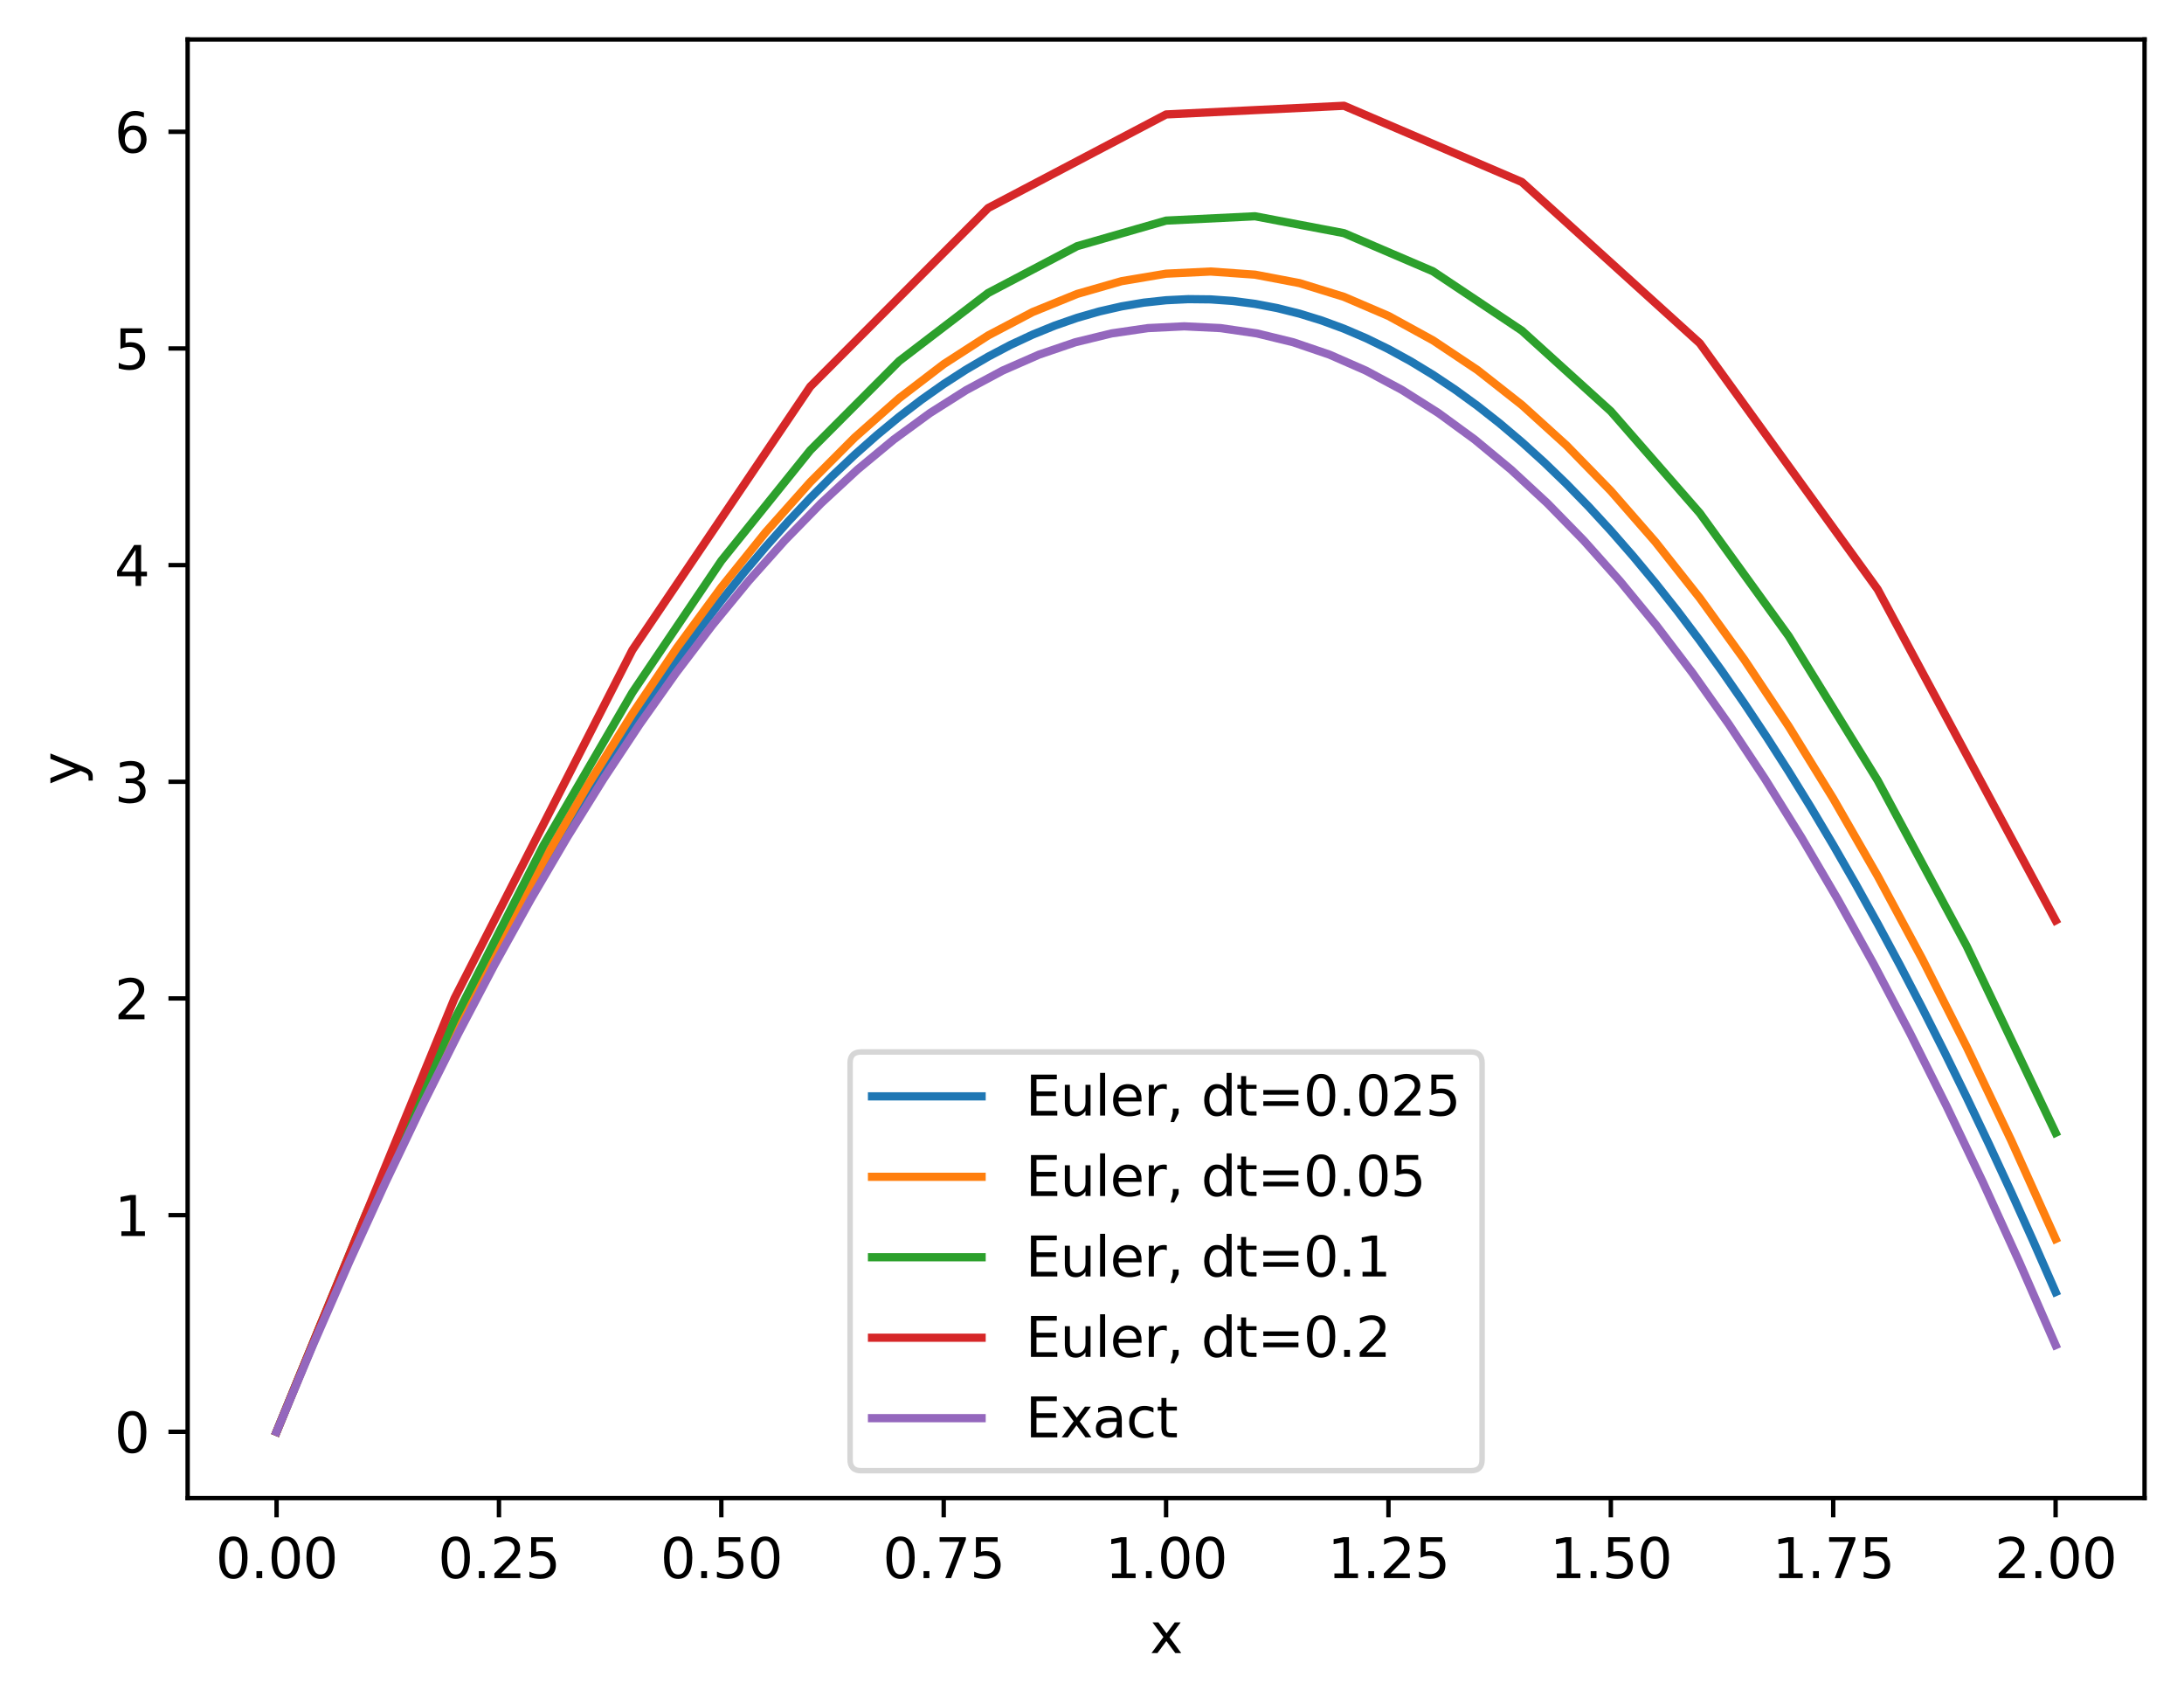 <?xml version="1.0" encoding="utf-8" standalone="no"?>
<!DOCTYPE svg PUBLIC "-//W3C//DTD SVG 1.1//EN"
  "http://www.w3.org/Graphics/SVG/1.1/DTD/svg11.dtd">
<svg xmlns:xlink="http://www.w3.org/1999/xlink" width="398.561pt" height="310.868pt" viewBox="0 0 398.561 310.868" xmlns="http://www.w3.org/2000/svg" version="1.1">
 <defs>
  <style type="text/css">*{stroke-linejoin: round; stroke-linecap: butt}</style>
 </defs>
 <g id="figure_1">
  <g id="patch_1">
   <path d="M 0 310.868 
L 398.561 310.868 
L 398.561 0 
L 0 0 
z
" style="fill: #ffffff"/>
  </g>
  <g id="axes_1">
   <g id="patch_2">
    <path d="M 34.241 273.312 
L 391.361 273.312 
L 391.361 7.2 
L 34.241 7.2 
z
" style="fill: #ffffff"/>
   </g>
   <g id="matplotlib.axis_1">
    <g id="xtick_1">
     <g id="line2d_1">
      <defs>
       <path id="m44e674086f" d="M 0 0 
L 0 3.5 
" style="stroke: #000000; stroke-width: 0.8"/>
      </defs>
      <g>
       <use xlink:href="#m44e674086f" x="50.473" y="273.312" style="stroke: #000000; stroke-width: 0.8"/>
      </g>
     </g>
     <g id="text_1">
      <!-- 0.00 -->
      <g transform="translate(39.341 287.91) scale(0.1 -0.1)">
       <defs>
        <path id="DejaVuSans-30" d="M 2034 4250 
Q 1547 4250 1301 3770 
Q 1056 3291 1056 2328 
Q 1056 1369 1301 889 
Q 1547 409 2034 409 
Q 2525 409 2770 889 
Q 3016 1369 3016 2328 
Q 3016 3291 2770 3770 
Q 2525 4250 2034 4250 
z
M 2034 4750 
Q 2819 4750 3233 4129 
Q 3647 3509 3647 2328 
Q 3647 1150 3233 529 
Q 2819 -91 2034 -91 
Q 1250 -91 836 529 
Q 422 1150 422 2328 
Q 422 3509 836 4129 
Q 1250 4750 2034 4750 
z
" transform="scale(0.016)"/>
        <path id="DejaVuSans-2e" d="M 684 794 
L 1344 794 
L 1344 0 
L 684 0 
L 684 794 
z
" transform="scale(0.016)"/>
       </defs>
       <use xlink:href="#DejaVuSans-30"/>
       <use xlink:href="#DejaVuSans-2e" x="63.623"/>
       <use xlink:href="#DejaVuSans-30" x="95.41"/>
       <use xlink:href="#DejaVuSans-30" x="159.033"/>
      </g>
     </g>
    </g>
    <g id="xtick_2">
     <g id="line2d_2">
      <g>
       <use xlink:href="#m44e674086f" x="91.055" y="273.312" style="stroke: #000000; stroke-width: 0.8"/>
      </g>
     </g>
     <g id="text_2">
      <!-- 0.25 -->
      <g transform="translate(79.922 287.91) scale(0.1 -0.1)">
       <defs>
        <path id="DejaVuSans-32" d="M 1228 531 
L 3431 531 
L 3431 0 
L 469 0 
L 469 531 
Q 828 903 1448 1529 
Q 2069 2156 2228 2338 
Q 2531 2678 2651 2914 
Q 2772 3150 2772 3378 
Q 2772 3750 2511 3984 
Q 2250 4219 1831 4219 
Q 1534 4219 1204 4116 
Q 875 4013 500 3803 
L 500 4441 
Q 881 4594 1212 4672 
Q 1544 4750 1819 4750 
Q 2544 4750 2975 4387 
Q 3406 4025 3406 3419 
Q 3406 3131 3298 2873 
Q 3191 2616 2906 2266 
Q 2828 2175 2409 1742 
Q 1991 1309 1228 531 
z
" transform="scale(0.016)"/>
        <path id="DejaVuSans-35" d="M 691 4666 
L 3169 4666 
L 3169 4134 
L 1269 4134 
L 1269 2991 
Q 1406 3038 1543 3061 
Q 1681 3084 1819 3084 
Q 2600 3084 3056 2656 
Q 3513 2228 3513 1497 
Q 3513 744 3044 326 
Q 2575 -91 1722 -91 
Q 1428 -91 1123 -41 
Q 819 9 494 109 
L 494 744 
Q 775 591 1075 516 
Q 1375 441 1709 441 
Q 2250 441 2565 725 
Q 2881 1009 2881 1497 
Q 2881 1984 2565 2268 
Q 2250 2553 1709 2553 
Q 1456 2553 1204 2497 
Q 953 2441 691 2322 
L 691 4666 
z
" transform="scale(0.016)"/>
       </defs>
       <use xlink:href="#DejaVuSans-30"/>
       <use xlink:href="#DejaVuSans-2e" x="63.623"/>
       <use xlink:href="#DejaVuSans-32" x="95.41"/>
       <use xlink:href="#DejaVuSans-35" x="159.033"/>
      </g>
     </g>
    </g>
    <g id="xtick_3">
     <g id="line2d_3">
      <g>
       <use xlink:href="#m44e674086f" x="131.637" y="273.312" style="stroke: #000000; stroke-width: 0.8"/>
      </g>
     </g>
     <g id="text_3">
      <!-- 0.50 -->
      <g transform="translate(120.504 287.91) scale(0.1 -0.1)">
       <use xlink:href="#DejaVuSans-30"/>
       <use xlink:href="#DejaVuSans-2e" x="63.623"/>
       <use xlink:href="#DejaVuSans-35" x="95.41"/>
       <use xlink:href="#DejaVuSans-30" x="159.033"/>
      </g>
     </g>
    </g>
    <g id="xtick_4">
     <g id="line2d_4">
      <g>
       <use xlink:href="#m44e674086f" x="172.219" y="273.312" style="stroke: #000000; stroke-width: 0.8"/>
      </g>
     </g>
     <g id="text_4">
      <!-- 0.75 -->
      <g transform="translate(161.086 287.91) scale(0.1 -0.1)">
       <defs>
        <path id="DejaVuSans-37" d="M 525 4666 
L 3525 4666 
L 3525 4397 
L 1831 0 
L 1172 0 
L 2766 4134 
L 525 4134 
L 525 4666 
z
" transform="scale(0.016)"/>
       </defs>
       <use xlink:href="#DejaVuSans-30"/>
       <use xlink:href="#DejaVuSans-2e" x="63.623"/>
       <use xlink:href="#DejaVuSans-37" x="95.41"/>
       <use xlink:href="#DejaVuSans-35" x="159.033"/>
      </g>
     </g>
    </g>
    <g id="xtick_5">
     <g id="line2d_5">
      <g>
       <use xlink:href="#m44e674086f" x="212.801" y="273.312" style="stroke: #000000; stroke-width: 0.8"/>
      </g>
     </g>
     <g id="text_5">
      <!-- 1.00 -->
      <g transform="translate(201.668 287.91) scale(0.1 -0.1)">
       <defs>
        <path id="DejaVuSans-31" d="M 794 531 
L 1825 531 
L 1825 4091 
L 703 3866 
L 703 4441 
L 1819 4666 
L 2450 4666 
L 2450 531 
L 3481 531 
L 3481 0 
L 794 0 
L 794 531 
z
" transform="scale(0.016)"/>
       </defs>
       <use xlink:href="#DejaVuSans-31"/>
       <use xlink:href="#DejaVuSans-2e" x="63.623"/>
       <use xlink:href="#DejaVuSans-30" x="95.41"/>
       <use xlink:href="#DejaVuSans-30" x="159.033"/>
      </g>
     </g>
    </g>
    <g id="xtick_6">
     <g id="line2d_6">
      <g>
       <use xlink:href="#m44e674086f" x="253.382" y="273.312" style="stroke: #000000; stroke-width: 0.8"/>
      </g>
     </g>
     <g id="text_6">
      <!-- 1.25 -->
      <g transform="translate(242.25 287.91) scale(0.1 -0.1)">
       <use xlink:href="#DejaVuSans-31"/>
       <use xlink:href="#DejaVuSans-2e" x="63.623"/>
       <use xlink:href="#DejaVuSans-32" x="95.41"/>
       <use xlink:href="#DejaVuSans-35" x="159.033"/>
      </g>
     </g>
    </g>
    <g id="xtick_7">
     <g id="line2d_7">
      <g>
       <use xlink:href="#m44e674086f" x="293.964" y="273.312" style="stroke: #000000; stroke-width: 0.8"/>
      </g>
     </g>
     <g id="text_7">
      <!-- 1.50 -->
      <g transform="translate(282.831 287.91) scale(0.1 -0.1)">
       <use xlink:href="#DejaVuSans-31"/>
       <use xlink:href="#DejaVuSans-2e" x="63.623"/>
       <use xlink:href="#DejaVuSans-35" x="95.41"/>
       <use xlink:href="#DejaVuSans-30" x="159.033"/>
      </g>
     </g>
    </g>
    <g id="xtick_8">
     <g id="line2d_8">
      <g>
       <use xlink:href="#m44e674086f" x="334.546" y="273.312" style="stroke: #000000; stroke-width: 0.8"/>
      </g>
     </g>
     <g id="text_8">
      <!-- 1.75 -->
      <g transform="translate(323.413 287.91) scale(0.1 -0.1)">
       <use xlink:href="#DejaVuSans-31"/>
       <use xlink:href="#DejaVuSans-2e" x="63.623"/>
       <use xlink:href="#DejaVuSans-37" x="95.41"/>
       <use xlink:href="#DejaVuSans-35" x="159.033"/>
      </g>
     </g>
    </g>
    <g id="xtick_9">
     <g id="line2d_9">
      <g>
       <use xlink:href="#m44e674086f" x="375.128" y="273.312" style="stroke: #000000; stroke-width: 0.8"/>
      </g>
     </g>
     <g id="text_9">
      <!-- 2.00 -->
      <g transform="translate(363.995 287.91) scale(0.1 -0.1)">
       <use xlink:href="#DejaVuSans-32"/>
       <use xlink:href="#DejaVuSans-2e" x="63.623"/>
       <use xlink:href="#DejaVuSans-30" x="95.41"/>
       <use xlink:href="#DejaVuSans-30" x="159.033"/>
      </g>
     </g>
    </g>
    <g id="text_10">
     <!-- x -->
     <g transform="translate(209.841 301.589) scale(0.1 -0.1)">
      <defs>
       <path id="DejaVuSans-78" d="M 3513 3500 
L 2247 1797 
L 3578 0 
L 2900 0 
L 1881 1375 
L 863 0 
L 184 0 
L 1544 1831 
L 300 3500 
L 978 3500 
L 1906 2253 
L 2834 3500 
L 3513 3500 
z
" transform="scale(0.016)"/>
      </defs>
      <use xlink:href="#DejaVuSans-78"/>
     </g>
    </g>
   </g>
   <g id="matplotlib.axis_2">
    <g id="ytick_1">
     <g id="line2d_10">
      <defs>
       <path id="m454c3f9c69" d="M 0 0 
L -3.5 0 
" style="stroke: #000000; stroke-width: 0.8"/>
      </defs>
      <g>
       <use xlink:href="#m454c3f9c69" x="34.241" y="261.216" style="stroke: #000000; stroke-width: 0.8"/>
      </g>
     </g>
     <g id="text_11">
      <!-- 0 -->
      <g transform="translate(20.878 265.015) scale(0.1 -0.1)">
       <use xlink:href="#DejaVuSans-30"/>
      </g>
     </g>
    </g>
    <g id="ytick_2">
     <g id="line2d_11">
      <g>
       <use xlink:href="#m454c3f9c69" x="34.241" y="221.687" style="stroke: #000000; stroke-width: 0.8"/>
      </g>
     </g>
     <g id="text_12">
      <!-- 1 -->
      <g transform="translate(20.878 225.486) scale(0.1 -0.1)">
       <use xlink:href="#DejaVuSans-31"/>
      </g>
     </g>
    </g>
    <g id="ytick_3">
     <g id="line2d_12">
      <g>
       <use xlink:href="#m454c3f9c69" x="34.241" y="182.157" style="stroke: #000000; stroke-width: 0.8"/>
      </g>
     </g>
     <g id="text_13">
      <!-- 2 -->
      <g transform="translate(20.878 185.956) scale(0.1 -0.1)">
       <use xlink:href="#DejaVuSans-32"/>
      </g>
     </g>
    </g>
    <g id="ytick_4">
     <g id="line2d_13">
      <g>
       <use xlink:href="#m454c3f9c69" x="34.241" y="142.628" style="stroke: #000000; stroke-width: 0.8"/>
      </g>
     </g>
     <g id="text_14">
      <!-- 3 -->
      <g transform="translate(20.878 146.427) scale(0.1 -0.1)">
       <defs>
        <path id="DejaVuSans-33" d="M 2597 2516 
Q 3050 2419 3304 2112 
Q 3559 1806 3559 1356 
Q 3559 666 3084 287 
Q 2609 -91 1734 -91 
Q 1441 -91 1130 -33 
Q 819 25 488 141 
L 488 750 
Q 750 597 1062 519 
Q 1375 441 1716 441 
Q 2309 441 2620 675 
Q 2931 909 2931 1356 
Q 2931 1769 2642 2001 
Q 2353 2234 1838 2234 
L 1294 2234 
L 1294 2753 
L 1863 2753 
Q 2328 2753 2575 2939 
Q 2822 3125 2822 3475 
Q 2822 3834 2567 4026 
Q 2313 4219 1838 4219 
Q 1578 4219 1281 4162 
Q 984 4106 628 3988 
L 628 4550 
Q 988 4650 1302 4700 
Q 1616 4750 1894 4750 
Q 2613 4750 3031 4423 
Q 3450 4097 3450 3541 
Q 3450 3153 3228 2886 
Q 3006 2619 2597 2516 
z
" transform="scale(0.016)"/>
       </defs>
       <use xlink:href="#DejaVuSans-33"/>
      </g>
     </g>
    </g>
    <g id="ytick_5">
     <g id="line2d_14">
      <g>
       <use xlink:href="#m454c3f9c69" x="34.241" y="103.098" style="stroke: #000000; stroke-width: 0.8"/>
      </g>
     </g>
     <g id="text_15">
      <!-- 4 -->
      <g transform="translate(20.878 106.898) scale(0.1 -0.1)">
       <defs>
        <path id="DejaVuSans-34" d="M 2419 4116 
L 825 1625 
L 2419 1625 
L 2419 4116 
z
M 2253 4666 
L 3047 4666 
L 3047 1625 
L 3713 1625 
L 3713 1100 
L 3047 1100 
L 3047 0 
L 2419 0 
L 2419 1100 
L 313 1100 
L 313 1709 
L 2253 4666 
z
" transform="scale(0.016)"/>
       </defs>
       <use xlink:href="#DejaVuSans-34"/>
      </g>
     </g>
    </g>
    <g id="ytick_6">
     <g id="line2d_15">
      <g>
       <use xlink:href="#m454c3f9c69" x="34.241" y="63.569" style="stroke: #000000; stroke-width: 0.8"/>
      </g>
     </g>
     <g id="text_16">
      <!-- 5 -->
      <g transform="translate(20.878 67.368) scale(0.1 -0.1)">
       <use xlink:href="#DejaVuSans-35"/>
      </g>
     </g>
    </g>
    <g id="ytick_7">
     <g id="line2d_16">
      <g>
       <use xlink:href="#m454c3f9c69" x="34.241" y="24.04" style="stroke: #000000; stroke-width: 0.8"/>
      </g>
     </g>
     <g id="text_17">
      <!-- 6 -->
      <g transform="translate(20.878 27.839) scale(0.1 -0.1)">
       <defs>
        <path id="DejaVuSans-36" d="M 2113 2584 
Q 1688 2584 1439 2293 
Q 1191 2003 1191 1497 
Q 1191 994 1439 701 
Q 1688 409 2113 409 
Q 2538 409 2786 701 
Q 3034 994 3034 1497 
Q 3034 2003 2786 2293 
Q 2538 2584 2113 2584 
z
M 3366 4563 
L 3366 3988 
Q 3128 4100 2886 4159 
Q 2644 4219 2406 4219 
Q 1781 4219 1451 3797 
Q 1122 3375 1075 2522 
Q 1259 2794 1537 2939 
Q 1816 3084 2150 3084 
Q 2853 3084 3261 2657 
Q 3669 2231 3669 1497 
Q 3669 778 3244 343 
Q 2819 -91 2113 -91 
Q 1303 -91 875 529 
Q 447 1150 447 2328 
Q 447 3434 972 4092 
Q 1497 4750 2381 4750 
Q 2619 4750 2861 4703 
Q 3103 4656 3366 4563 
z
" transform="scale(0.016)"/>
       </defs>
       <use xlink:href="#DejaVuSans-36"/>
      </g>
     </g>
    </g>
    <g id="text_18">
     <!-- y -->
     <g transform="translate(14.798 143.215) rotate(-90) scale(0.1 -0.1)">
      <defs>
       <path id="DejaVuSans-79" d="M 2059 -325 
Q 1816 -950 1584 -1140 
Q 1353 -1331 966 -1331 
L 506 -1331 
L 506 -850 
L 844 -850 
Q 1081 -850 1212 -737 
Q 1344 -625 1503 -206 
L 1606 56 
L 191 3500 
L 800 3500 
L 1894 763 
L 2988 3500 
L 3597 3500 
L 2059 -325 
z
" transform="scale(0.016)"/>
      </defs>
      <use xlink:href="#DejaVuSans-79"/>
     </g>
    </g>
   </g>
   <g id="line2d_17">
    <path d="M 50.473 261.216 
L 54.532 251.334 
L 58.59 241.693 
L 62.648 232.295 
L 66.706 223.139 
L 70.764 214.225 
L 74.822 205.554 
L 78.881 197.124 
L 82.939 188.936 
L 86.997 180.991 
L 91.055 173.288 
L 95.113 165.827 
L 99.172 158.608 
L 103.23 151.631 
L 107.288 144.896 
L 111.346 138.403 
L 115.404 132.152 
L 119.462 126.144 
L 123.521 120.378 
L 127.579 114.853 
L 131.637 109.571 
L 135.695 104.531 
L 139.753 99.733 
L 143.812 95.178 
L 147.87 90.864 
L 151.928 86.792 
L 155.986 82.963 
L 160.044 79.376 
L 164.102 76.031 
L 168.161 72.928 
L 172.219 70.067 
L 176.277 67.448 
L 180.335 65.071 
L 184.393 62.936 
L 188.452 61.044 
L 192.51 59.394 
L 196.568 57.985 
L 200.626 56.819 
L 204.684 55.895 
L 208.742 55.213 
L 212.801 54.774 
L 216.859 54.576 
L 220.917 54.62 
L 224.975 54.907 
L 229.033 55.436 
L 233.092 56.207 
L 237.15 57.22 
L 241.208 58.475 
L 245.266 59.972 
L 249.324 61.711 
L 253.382 63.692 
L 257.441 65.916 
L 261.499 68.382 
L 265.557 71.089 
L 269.615 74.039 
L 273.673 77.231 
L 277.732 80.665 
L 281.79 84.342 
L 285.848 88.26 
L 289.906 92.42 
L 293.964 96.823 
L 298.022 101.468 
L 302.081 106.355 
L 306.139 111.484 
L 310.197 116.855 
L 314.255 122.468 
L 318.313 128.323 
L 322.372 134.42 
L 326.43 140.76 
L 330.488 147.342 
L 334.546 154.165 
L 338.604 161.231 
L 342.662 168.539 
L 346.721 176.089 
L 350.779 183.882 
L 354.837 191.916 
L 358.895 200.192 
L 362.953 208.711 
L 367.012 217.472 
L 371.07 226.475 
L 375.128 235.72 
" clip-path="url(#p9466a4f740)" style="fill: none; stroke: #1f77b4; stroke-width: 1.5; stroke-linecap: square"/>
   </g>
   <g id="line2d_18">
    <path d="M 50.473 261.216 
L 58.59 241.451 
L 66.706 222.655 
L 74.822 204.827 
L 82.939 187.968 
L 91.055 172.077 
L 99.172 157.155 
L 107.288 143.201 
L 115.404 130.216 
L 123.521 118.199 
L 131.637 107.15 
L 139.753 97.07 
L 147.87 87.959 
L 155.986 79.816 
L 164.102 72.641 
L 172.219 66.435 
L 180.335 61.197 
L 188.452 56.928 
L 196.568 53.627 
L 204.684 51.295 
L 212.801 49.931 
L 220.917 49.536 
L 229.033 50.109 
L 237.15 51.651 
L 245.266 54.161 
L 253.382 57.64 
L 261.499 62.087 
L 269.615 67.502 
L 277.732 73.886 
L 285.848 81.239 
L 293.964 89.56 
L 302.081 98.849 
L 310.197 109.107 
L 318.313 120.333 
L 326.43 132.528 
L 334.546 145.691 
L 342.662 159.823 
L 350.779 174.923 
L 358.895 190.992 
L 367.012 208.029 
L 375.128 226.035 
" clip-path="url(#p9466a4f740)" style="fill: none; stroke: #ff7f0e; stroke-width: 1.5; stroke-linecap: square"/>
   </g>
   <g id="line2d_19">
    <path d="M 50.473 261.216 
L 66.706 221.687 
L 82.939 186.031 
L 99.172 154.249 
L 115.404 126.342 
L 131.637 102.308 
L 147.87 82.148 
L 164.102 65.862 
L 180.335 53.449 
L 196.568 44.911 
L 212.801 40.247 
L 229.033 39.456 
L 245.266 42.539 
L 261.499 49.496 
L 277.732 60.328 
L 293.964 75.032 
L 310.197 93.611 
L 326.43 116.064 
L 342.662 142.391 
L 358.895 172.591 
L 375.128 206.665 
" clip-path="url(#p9466a4f740)" style="fill: none; stroke: #2ca02c; stroke-width: 1.5; stroke-linecap: square"/>
   </g>
   <g id="line2d_20">
    <path d="M 50.473 261.216 
L 82.939 182.157 
L 115.404 118.594 
L 147.87 70.526 
L 180.335 37.954 
L 212.801 20.877 
L 245.266 19.296 
L 277.732 33.21 
L 310.197 62.62 
L 342.662 107.526 
L 375.128 167.927 
" clip-path="url(#p9466a4f740)" style="fill: none; stroke: #d62728; stroke-width: 1.5; stroke-linecap: square"/>
   </g>
   <g id="line2d_21">
    <path d="M 50.473 261.216 
L 57.099 245.404 
L 63.725 230.238 
L 70.35 215.717 
L 76.976 201.841 
L 83.601 188.611 
L 90.227 176.026 
L 96.853 164.087 
L 103.478 152.792 
L 110.104 142.144 
L 116.729 132.14 
L 123.355 122.782 
L 129.981 114.07 
L 136.606 106.003 
L 143.232 98.581 
L 149.857 91.804 
L 156.483 85.673 
L 163.109 80.187 
L 169.734 75.347 
L 176.36 71.152 
L 182.985 67.603 
L 189.611 64.698 
L 196.237 62.44 
L 202.862 60.826 
L 209.488 59.858 
L 216.113 59.535 
L 222.739 59.858 
L 229.365 60.826 
L 235.99 62.44 
L 242.616 64.698 
L 249.241 67.603 
L 255.867 71.152 
L 262.493 75.347 
L 269.118 80.187 
L 275.744 85.673 
L 282.369 91.804 
L 288.995 98.581 
L 295.621 106.003 
L 302.246 114.07 
L 308.872 122.782 
L 315.497 132.14 
L 322.123 142.144 
L 328.749 152.792 
L 335.374 164.087 
L 342 176.026 
L 348.625 188.611 
L 355.251 201.841 
L 361.877 215.717 
L 368.502 230.238 
L 375.128 245.404 
" clip-path="url(#p9466a4f740)" style="fill: none; stroke: #9467bd; stroke-width: 1.5; stroke-linecap: square"/>
   </g>
   <g id="patch_3">
    <path d="M 34.241 273.312 
L 34.241 7.2 
" style="fill: none; stroke: #000000; stroke-width: 0.8; stroke-linejoin: miter; stroke-linecap: square"/>
   </g>
   <g id="patch_4">
    <path d="M 391.361 273.312 
L 391.361 7.2 
" style="fill: none; stroke: #000000; stroke-width: 0.8; stroke-linejoin: miter; stroke-linecap: square"/>
   </g>
   <g id="patch_5">
    <path d="M 34.241 273.312 
L 391.361 273.312 
" style="fill: none; stroke: #000000; stroke-width: 0.8; stroke-linejoin: miter; stroke-linecap: square"/>
   </g>
   <g id="patch_6">
    <path d="M 34.241 7.2 
L 391.361 7.2 
" style="fill: none; stroke: #000000; stroke-width: 0.8; stroke-linejoin: miter; stroke-linecap: square"/>
   </g>
   <g id="legend_1">
    <g id="patch_7">
     <path d="M 157.135 268.312 
L 268.466 268.312 
Q 270.466 268.312 270.466 266.312 
L 270.466 193.921 
Q 270.466 191.921 268.466 191.921 
L 157.135 191.921 
Q 155.135 191.921 155.135 193.921 
L 155.135 266.312 
Q 155.135 268.312 157.135 268.312 
z
" style="fill: #ffffff; opacity: 0.8; stroke: #cccccc; stroke-linejoin: miter"/>
    </g>
    <g id="line2d_22">
     <path d="M 159.135 200.02 
L 169.135 200.02 
L 179.135 200.02 
" style="fill: none; stroke: #1f77b4; stroke-width: 1.5; stroke-linecap: square"/>
    </g>
    <g id="text_19">
     <!-- Euler, dt=0.025 -->
     <g transform="translate(187.135 203.52) scale(0.1 -0.1)">
      <defs>
       <path id="DejaVuSans-45" d="M 628 4666 
L 3578 4666 
L 3578 4134 
L 1259 4134 
L 1259 2753 
L 3481 2753 
L 3481 2222 
L 1259 2222 
L 1259 531 
L 3634 531 
L 3634 0 
L 628 0 
L 628 4666 
z
" transform="scale(0.016)"/>
       <path id="DejaVuSans-75" d="M 544 1381 
L 544 3500 
L 1119 3500 
L 1119 1403 
Q 1119 906 1312 657 
Q 1506 409 1894 409 
Q 2359 409 2629 706 
Q 2900 1003 2900 1516 
L 2900 3500 
L 3475 3500 
L 3475 0 
L 2900 0 
L 2900 538 
Q 2691 219 2414 64 
Q 2138 -91 1772 -91 
Q 1169 -91 856 284 
Q 544 659 544 1381 
z
M 1991 3584 
L 1991 3584 
z
" transform="scale(0.016)"/>
       <path id="DejaVuSans-6c" d="M 603 4863 
L 1178 4863 
L 1178 0 
L 603 0 
L 603 4863 
z
" transform="scale(0.016)"/>
       <path id="DejaVuSans-65" d="M 3597 1894 
L 3597 1613 
L 953 1613 
Q 991 1019 1311 708 
Q 1631 397 2203 397 
Q 2534 397 2845 478 
Q 3156 559 3463 722 
L 3463 178 
Q 3153 47 2828 -22 
Q 2503 -91 2169 -91 
Q 1331 -91 842 396 
Q 353 884 353 1716 
Q 353 2575 817 3079 
Q 1281 3584 2069 3584 
Q 2775 3584 3186 3129 
Q 3597 2675 3597 1894 
z
M 3022 2063 
Q 3016 2534 2758 2815 
Q 2500 3097 2075 3097 
Q 1594 3097 1305 2825 
Q 1016 2553 972 2059 
L 3022 2063 
z
" transform="scale(0.016)"/>
       <path id="DejaVuSans-72" d="M 2631 2963 
Q 2534 3019 2420 3045 
Q 2306 3072 2169 3072 
Q 1681 3072 1420 2755 
Q 1159 2438 1159 1844 
L 1159 0 
L 581 0 
L 581 3500 
L 1159 3500 
L 1159 2956 
Q 1341 3275 1631 3429 
Q 1922 3584 2338 3584 
Q 2397 3584 2469 3576 
Q 2541 3569 2628 3553 
L 2631 2963 
z
" transform="scale(0.016)"/>
       <path id="DejaVuSans-2c" d="M 750 794 
L 1409 794 
L 1409 256 
L 897 -744 
L 494 -744 
L 750 256 
L 750 794 
z
" transform="scale(0.016)"/>
       <path id="DejaVuSans-20" transform="scale(0.016)"/>
       <path id="DejaVuSans-64" d="M 2906 2969 
L 2906 4863 
L 3481 4863 
L 3481 0 
L 2906 0 
L 2906 525 
Q 2725 213 2448 61 
Q 2172 -91 1784 -91 
Q 1150 -91 751 415 
Q 353 922 353 1747 
Q 353 2572 751 3078 
Q 1150 3584 1784 3584 
Q 2172 3584 2448 3432 
Q 2725 3281 2906 2969 
z
M 947 1747 
Q 947 1113 1208 752 
Q 1469 391 1925 391 
Q 2381 391 2643 752 
Q 2906 1113 2906 1747 
Q 2906 2381 2643 2742 
Q 2381 3103 1925 3103 
Q 1469 3103 1208 2742 
Q 947 2381 947 1747 
z
" transform="scale(0.016)"/>
       <path id="DejaVuSans-74" d="M 1172 4494 
L 1172 3500 
L 2356 3500 
L 2356 3053 
L 1172 3053 
L 1172 1153 
Q 1172 725 1289 603 
Q 1406 481 1766 481 
L 2356 481 
L 2356 0 
L 1766 0 
Q 1100 0 847 248 
Q 594 497 594 1153 
L 594 3053 
L 172 3053 
L 172 3500 
L 594 3500 
L 594 4494 
L 1172 4494 
z
" transform="scale(0.016)"/>
       <path id="DejaVuSans-3d" d="M 678 2906 
L 4684 2906 
L 4684 2381 
L 678 2381 
L 678 2906 
z
M 678 1631 
L 4684 1631 
L 4684 1100 
L 678 1100 
L 678 1631 
z
" transform="scale(0.016)"/>
      </defs>
      <use xlink:href="#DejaVuSans-45"/>
      <use xlink:href="#DejaVuSans-75" x="63.184"/>
      <use xlink:href="#DejaVuSans-6c" x="126.562"/>
      <use xlink:href="#DejaVuSans-65" x="154.346"/>
      <use xlink:href="#DejaVuSans-72" x="215.869"/>
      <use xlink:href="#DejaVuSans-2c" x="256.982"/>
      <use xlink:href="#DejaVuSans-20" x="288.77"/>
      <use xlink:href="#DejaVuSans-64" x="320.557"/>
      <use xlink:href="#DejaVuSans-74" x="384.033"/>
      <use xlink:href="#DejaVuSans-3d" x="423.242"/>
      <use xlink:href="#DejaVuSans-30" x="507.031"/>
      <use xlink:href="#DejaVuSans-2e" x="570.654"/>
      <use xlink:href="#DejaVuSans-30" x="602.441"/>
      <use xlink:href="#DejaVuSans-32" x="666.064"/>
      <use xlink:href="#DejaVuSans-35" x="729.688"/>
     </g>
    </g>
    <g id="line2d_23">
     <path d="M 159.135 214.698 
L 169.135 214.698 
L 179.135 214.698 
" style="fill: none; stroke: #ff7f0e; stroke-width: 1.5; stroke-linecap: square"/>
    </g>
    <g id="text_20">
     <!-- Euler, dt=0.05 -->
     <g transform="translate(187.135 218.198) scale(0.1 -0.1)">
      <use xlink:href="#DejaVuSans-45"/>
      <use xlink:href="#DejaVuSans-75" x="63.184"/>
      <use xlink:href="#DejaVuSans-6c" x="126.562"/>
      <use xlink:href="#DejaVuSans-65" x="154.346"/>
      <use xlink:href="#DejaVuSans-72" x="215.869"/>
      <use xlink:href="#DejaVuSans-2c" x="256.982"/>
      <use xlink:href="#DejaVuSans-20" x="288.77"/>
      <use xlink:href="#DejaVuSans-64" x="320.557"/>
      <use xlink:href="#DejaVuSans-74" x="384.033"/>
      <use xlink:href="#DejaVuSans-3d" x="423.242"/>
      <use xlink:href="#DejaVuSans-30" x="507.031"/>
      <use xlink:href="#DejaVuSans-2e" x="570.654"/>
      <use xlink:href="#DejaVuSans-30" x="602.441"/>
      <use xlink:href="#DejaVuSans-35" x="666.064"/>
     </g>
    </g>
    <g id="line2d_24">
     <path d="M 159.135 229.376 
L 169.135 229.376 
L 179.135 229.376 
" style="fill: none; stroke: #2ca02c; stroke-width: 1.5; stroke-linecap: square"/>
    </g>
    <g id="text_21">
     <!-- Euler, dt=0.1 -->
     <g transform="translate(187.135 232.876) scale(0.1 -0.1)">
      <use xlink:href="#DejaVuSans-45"/>
      <use xlink:href="#DejaVuSans-75" x="63.184"/>
      <use xlink:href="#DejaVuSans-6c" x="126.562"/>
      <use xlink:href="#DejaVuSans-65" x="154.346"/>
      <use xlink:href="#DejaVuSans-72" x="215.869"/>
      <use xlink:href="#DejaVuSans-2c" x="256.982"/>
      <use xlink:href="#DejaVuSans-20" x="288.77"/>
      <use xlink:href="#DejaVuSans-64" x="320.557"/>
      <use xlink:href="#DejaVuSans-74" x="384.033"/>
      <use xlink:href="#DejaVuSans-3d" x="423.242"/>
      <use xlink:href="#DejaVuSans-30" x="507.031"/>
      <use xlink:href="#DejaVuSans-2e" x="570.654"/>
      <use xlink:href="#DejaVuSans-31" x="602.441"/>
     </g>
    </g>
    <g id="line2d_25">
     <path d="M 159.135 244.054 
L 169.135 244.054 
L 179.135 244.054 
" style="fill: none; stroke: #d62728; stroke-width: 1.5; stroke-linecap: square"/>
    </g>
    <g id="text_22">
     <!-- Euler, dt=0.2 -->
     <g transform="translate(187.135 247.554) scale(0.1 -0.1)">
      <use xlink:href="#DejaVuSans-45"/>
      <use xlink:href="#DejaVuSans-75" x="63.184"/>
      <use xlink:href="#DejaVuSans-6c" x="126.562"/>
      <use xlink:href="#DejaVuSans-65" x="154.346"/>
      <use xlink:href="#DejaVuSans-72" x="215.869"/>
      <use xlink:href="#DejaVuSans-2c" x="256.982"/>
      <use xlink:href="#DejaVuSans-20" x="288.77"/>
      <use xlink:href="#DejaVuSans-64" x="320.557"/>
      <use xlink:href="#DejaVuSans-74" x="384.033"/>
      <use xlink:href="#DejaVuSans-3d" x="423.242"/>
      <use xlink:href="#DejaVuSans-30" x="507.031"/>
      <use xlink:href="#DejaVuSans-2e" x="570.654"/>
      <use xlink:href="#DejaVuSans-32" x="602.441"/>
     </g>
    </g>
    <g id="line2d_26">
     <path d="M 159.135 258.732 
L 169.135 258.732 
L 179.135 258.732 
" style="fill: none; stroke: #9467bd; stroke-width: 1.5; stroke-linecap: square"/>
    </g>
    <g id="text_23">
     <!-- Exact -->
     <g transform="translate(187.135 262.232) scale(0.1 -0.1)">
      <defs>
       <path id="DejaVuSans-61" d="M 2194 1759 
Q 1497 1759 1228 1600 
Q 959 1441 959 1056 
Q 959 750 1161 570 
Q 1363 391 1709 391 
Q 2188 391 2477 730 
Q 2766 1069 2766 1631 
L 2766 1759 
L 2194 1759 
z
M 3341 1997 
L 3341 0 
L 2766 0 
L 2766 531 
Q 2569 213 2275 61 
Q 1981 -91 1556 -91 
Q 1019 -91 701 211 
Q 384 513 384 1019 
Q 384 1609 779 1909 
Q 1175 2209 1959 2209 
L 2766 2209 
L 2766 2266 
Q 2766 2663 2505 2880 
Q 2244 3097 1772 3097 
Q 1472 3097 1187 3025 
Q 903 2953 641 2809 
L 641 3341 
Q 956 3463 1253 3523 
Q 1550 3584 1831 3584 
Q 2591 3584 2966 3190 
Q 3341 2797 3341 1997 
z
" transform="scale(0.016)"/>
       <path id="DejaVuSans-63" d="M 3122 3366 
L 3122 2828 
Q 2878 2963 2633 3030 
Q 2388 3097 2138 3097 
Q 1578 3097 1268 2742 
Q 959 2388 959 1747 
Q 959 1106 1268 751 
Q 1578 397 2138 397 
Q 2388 397 2633 464 
Q 2878 531 3122 666 
L 3122 134 
Q 2881 22 2623 -34 
Q 2366 -91 2075 -91 
Q 1284 -91 818 406 
Q 353 903 353 1747 
Q 353 2603 823 3093 
Q 1294 3584 2113 3584 
Q 2378 3584 2631 3529 
Q 2884 3475 3122 3366 
z
" transform="scale(0.016)"/>
      </defs>
      <use xlink:href="#DejaVuSans-45"/>
      <use xlink:href="#DejaVuSans-78" x="63.184"/>
      <use xlink:href="#DejaVuSans-61" x="122.363"/>
      <use xlink:href="#DejaVuSans-63" x="183.643"/>
      <use xlink:href="#DejaVuSans-74" x="238.623"/>
     </g>
    </g>
   </g>
  </g>
 </g>
 <defs>
  <clipPath id="p9466a4f740">
   <rect x="34.241" y="7.2" width="357.12" height="266.112"/>
  </clipPath>
 </defs>
</svg>
